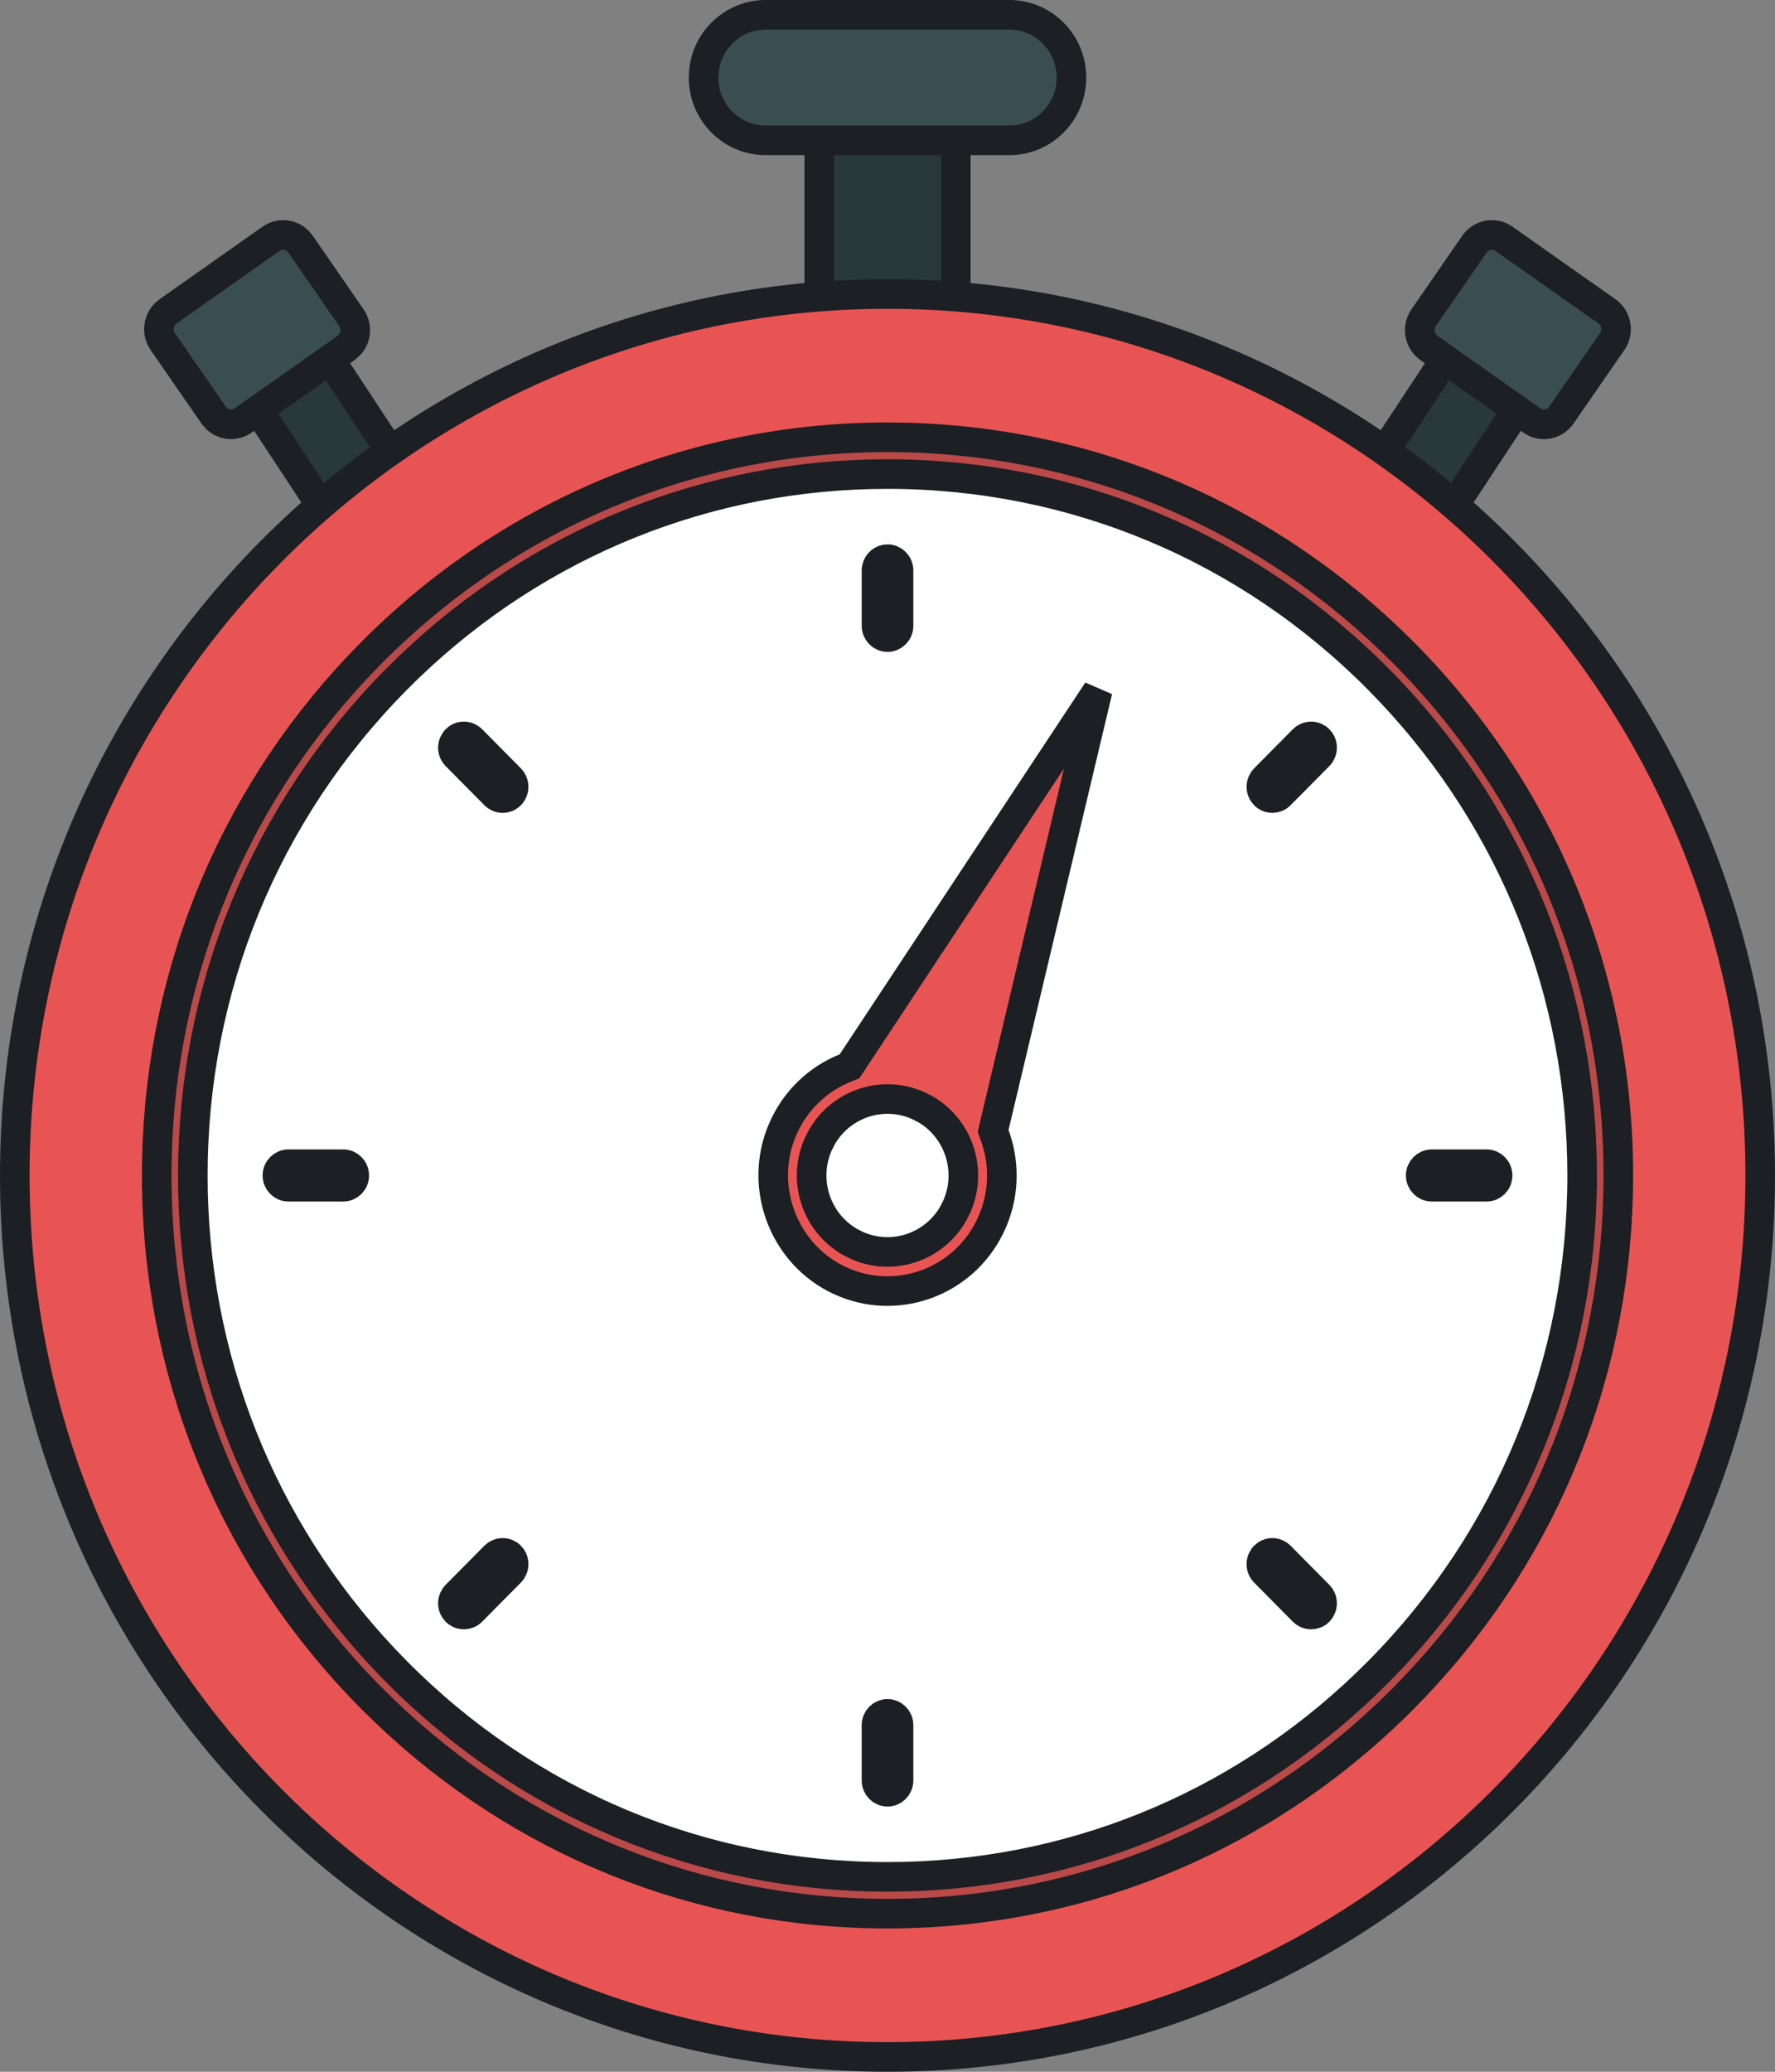 <svg width="60" height="70" viewBox="0 0 60 70" fill="none" xmlns="http://www.w3.org/2000/svg">
<rect x="0" y="0" width="60" height="70" fill="#808080" stroke="none"/>
<path d="M49.171 11.655L51.632 13.308L48.108 18.655L45.647 17.002L49.171 11.655Z" fill="#29383A" stroke="#1C1F23"/>
<path d="M49.839 8.25C50.04 7.961 50.408 7.865 50.714 7.998L50.841 8.07L54.317 10.518C54.624 10.735 54.715 11.151 54.536 11.478L54.496 11.542L52.78 14.025C52.579 14.315 52.211 14.411 51.905 14.278L51.778 14.205L48.302 11.757C47.995 11.541 47.904 11.123 48.084 10.797L48.123 10.734L49.839 8.25Z" fill="#3A4D51" stroke="#1C1F23"/>
<path d="M30 3.51C30.739 3.51 31.389 3.605 31.836 3.745C32.063 3.816 32.21 3.89 32.29 3.949C32.297 3.955 32.303 3.961 32.308 3.965V10.238C32.303 10.242 32.297 10.248 32.29 10.254C32.21 10.313 32.063 10.388 31.836 10.459C31.389 10.6 30.739 10.694 30 10.694C29.261 10.694 28.611 10.6 28.164 10.459C27.937 10.388 27.79 10.313 27.71 10.254C27.703 10.248 27.697 10.242 27.692 10.238V3.965C27.697 3.961 27.703 3.955 27.71 3.949C27.79 3.89 27.937 3.816 28.164 3.745C28.611 3.605 29.261 3.51 30 3.51Z" fill="#29383A" stroke="#1C1F23"/>
<path d="M10.828 11.655L14.353 17.002L11.892 18.655L8.367 13.308L10.828 11.655Z" fill="#29383A" stroke="#1C1F23"/>
<path d="M30 9.933C46.288 9.933 59.5 23.262 59.5 39.716C59.5 56.169 46.288 69.5 30 69.5C13.712 69.5 0.5 56.169 0.5 39.716C0.5 23.262 13.712 9.933 30 9.933Z" fill="#E85454" stroke="#1C1F23"/>
<path d="M30 15.655C43.157 15.655 53.831 26.423 53.831 39.716C53.831 53.01 43.157 63.778 30 63.778C16.842 63.778 6.168 53.01 6.168 39.716C6.168 26.423 16.842 15.655 30 15.655Z" fill="white" stroke="#1C1F23"/>
<path d="M30 14.774C36.392 14.774 42.411 17.208 47.024 21.643L47.467 22.078C52.133 26.789 54.704 33.051 54.704 39.716C54.704 46.172 52.292 52.252 47.898 56.908L47.467 57.355C42.8 62.066 36.598 64.658 30 64.658C23.608 64.658 17.588 62.225 12.975 57.79L12.534 57.355C7.867 52.643 5.297 46.381 5.297 39.716C5.297 33.26 7.709 27.181 12.102 22.524L12.534 22.078C17.201 17.367 23.402 14.775 30 14.774ZM30 16.018C23.923 16.018 18.197 18.333 13.814 22.547L13.394 22.96C8.961 27.436 6.518 33.388 6.518 39.716C6.518 45.846 8.811 51.624 12.985 56.048L13.394 56.472C17.828 60.948 23.727 63.415 30 63.415C36.076 63.415 41.802 61.1 46.185 56.886L46.605 56.472C51.039 51.996 53.481 46.044 53.481 39.716C53.481 33.586 51.19 27.809 47.015 23.385L46.605 22.96C42.171 18.484 36.272 16.018 30 16.018Z" fill="#BA4949" stroke="#1C1F23"/>
<path d="M30 18.893C30.201 18.893 30.372 19.059 30.373 19.273V21.146C30.372 21.361 30.201 21.526 30 21.526C29.8 21.526 29.629 21.361 29.628 21.146V19.273L29.636 19.196C29.672 19.021 29.825 18.893 30 18.893Z" fill="#3A4D51" stroke="#1C1F23"/>
<path d="M15.418 24.99C15.545 24.862 15.74 24.846 15.883 24.942L15.942 24.99L17.253 26.314C17.382 26.445 17.398 26.648 17.301 26.796L17.253 26.855C17.18 26.929 17.086 26.966 16.992 26.966C16.921 26.966 16.85 26.945 16.789 26.904L16.73 26.855L15.418 25.532C15.289 25.402 15.274 25.199 15.371 25.051L15.418 24.99Z" fill="#3A4D51" stroke="#1C1F23"/>
<path d="M9.749 39.336H11.603C11.804 39.336 11.975 39.502 11.975 39.716C11.975 39.931 11.804 40.097 11.603 40.097H9.749C9.548 40.097 9.377 39.931 9.377 39.716C9.377 39.502 9.548 39.336 9.749 39.336Z" fill="#3A4D51" stroke="#1C1F23"/>
<path d="M16.73 52.577C16.857 52.449 17.051 52.433 17.195 52.529L17.253 52.577C17.383 52.707 17.398 52.91 17.301 53.058L17.253 53.119L15.942 54.442C15.869 54.516 15.775 54.551 15.68 54.551C15.609 54.551 15.539 54.531 15.477 54.49L15.418 54.442C15.289 54.311 15.274 54.109 15.371 53.96L15.418 53.901L16.73 52.577Z" fill="#3A4D51" stroke="#1C1F23"/>
<path d="M30 57.907C30.201 57.907 30.372 58.072 30.373 58.286V60.158C30.373 60.373 30.201 60.539 30 60.539C29.799 60.539 29.628 60.373 29.628 60.158V58.286C29.629 58.072 29.8 57.907 30 57.907Z" fill="#3A4D51" stroke="#1C1F23"/>
<path d="M42.747 52.577C42.873 52.449 43.068 52.433 43.211 52.529L43.27 52.577L44.581 53.901C44.711 54.031 44.726 54.234 44.629 54.382L44.581 54.442C44.508 54.516 44.414 54.551 44.32 54.551C44.249 54.551 44.178 54.532 44.117 54.491L44.058 54.442L42.747 53.119C42.617 52.988 42.602 52.786 42.699 52.637L42.747 52.577Z" fill="#3A4D51" stroke="#1C1F23"/>
<path d="M48.397 39.336H50.251C50.452 39.336 50.623 39.502 50.623 39.716C50.623 39.931 50.452 40.097 50.251 40.097H48.397C48.195 40.097 48.024 39.931 48.024 39.716C48.025 39.502 48.196 39.336 48.397 39.336Z" fill="#3A4D51" stroke="#1C1F23"/>
<path d="M44.058 24.99C44.185 24.862 44.38 24.847 44.523 24.942L44.581 24.99C44.711 25.12 44.726 25.323 44.629 25.472L44.581 25.532L43.27 26.855C43.197 26.929 43.103 26.965 43.008 26.965C42.938 26.965 42.867 26.945 42.805 26.904L42.747 26.855C42.618 26.725 42.602 26.522 42.699 26.374L42.747 26.314L44.058 24.99Z" fill="#3A4D51" stroke="#1C1F23"/>
<path d="M25.88 0.5H34.121C35.274 0.5 36.218 1.445 36.218 2.621C36.218 3.797 35.274 4.742 34.121 4.742H25.88C24.726 4.742 23.783 3.797 23.783 2.621C23.783 1.445 24.726 0.5 25.88 0.5Z" fill="#3A4D51" stroke="#1C1F23"/>
<path d="M9.159 8.07C9.443 7.869 9.822 7.904 10.065 8.138L10.161 8.25L11.877 10.734C12.079 11.026 12.041 11.414 11.809 11.66L11.698 11.757L8.222 14.205C7.938 14.406 7.56 14.371 7.316 14.137L7.22 14.025L5.503 11.542C5.301 11.25 5.34 10.862 5.572 10.614L5.683 10.518L9.159 8.07Z" fill="#3A4D51" stroke="#1C1F23"/>
<path d="M33.604 38.066L33.57 38.213L33.622 38.355C33.941 39.221 33.958 40.2 33.607 41.119L33.532 41.303C32.684 43.231 30.485 44.118 28.568 43.344L28.383 43.264C26.555 42.413 25.682 40.261 26.373 38.366L26.446 38.184C26.868 37.185 27.649 36.458 28.57 36.088L28.714 36.03L28.8 35.901L37.104 23.337L33.604 38.066ZM31.041 37.357C29.825 36.812 28.417 37.298 27.774 38.435L27.656 38.67C27.12 39.889 27.596 41.307 28.724 41.957L28.959 42.077C30.175 42.622 31.583 42.135 32.226 40.998L32.344 40.763C32.88 39.544 32.404 38.126 31.276 37.476L31.041 37.357Z" fill="#E85454" stroke="#1C1F23"/>
</svg>
